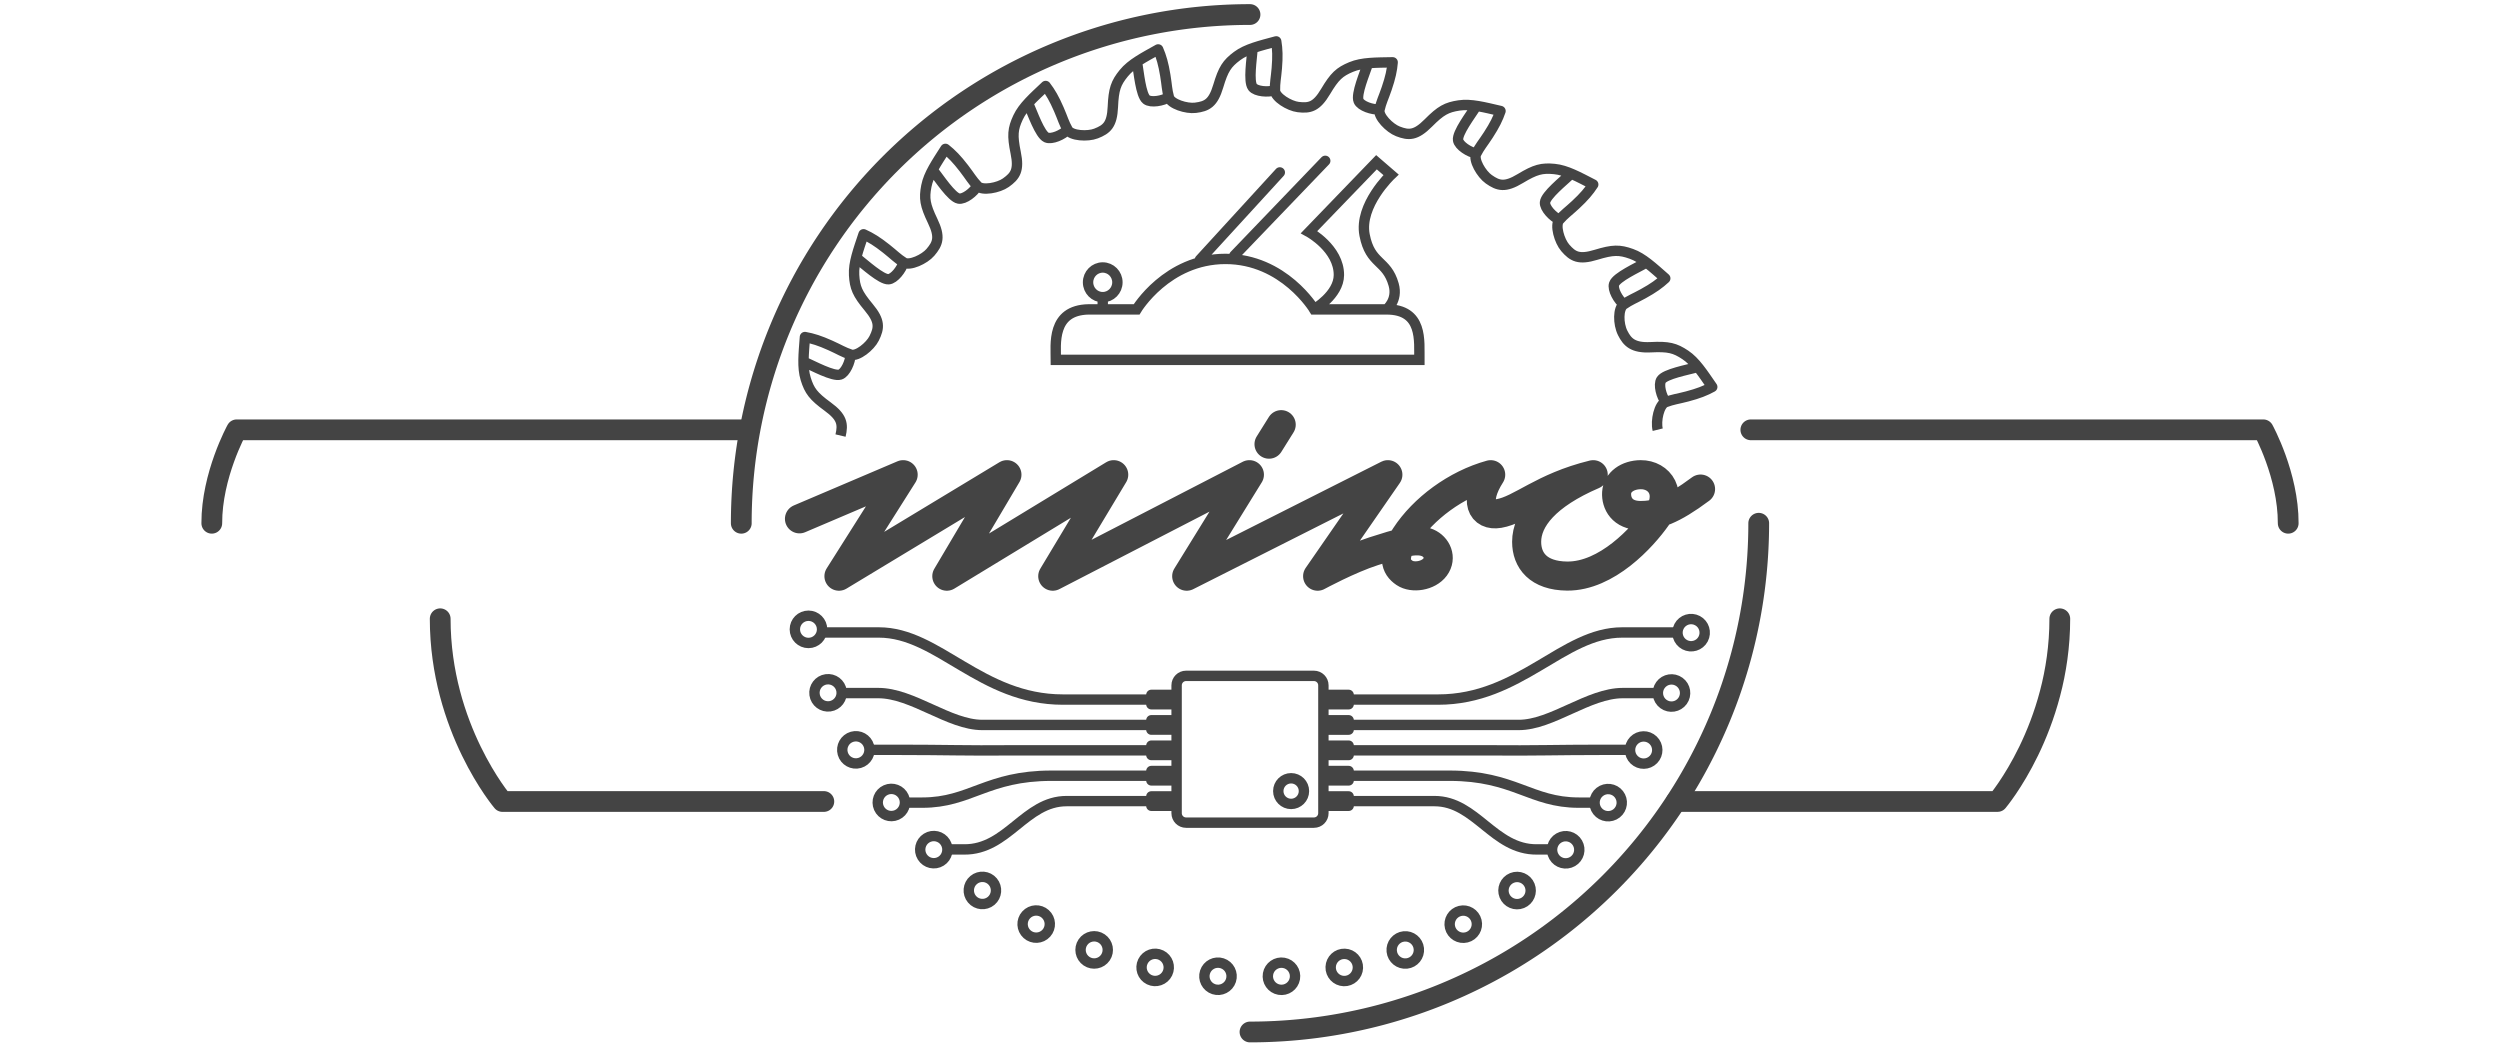 <?xml version="1.0" encoding="UTF-8" standalone="no"?>
<!-- Created with Inkscape (http://www.inkscape.org/) -->

<svg
   xmlns:osb="http://www.openswatchbook.org/uri/2009/osb"
   xmlns:dc="http://purl.org/dc/elements/1.1/"
   xmlns:cc="http://creativecommons.org/ns#"
   xmlns:rdf="http://www.w3.org/1999/02/22-rdf-syntax-ns#"
   xmlns:svg="http://www.w3.org/2000/svg"
   xmlns="http://www.w3.org/2000/svg"
   xmlns:xlink="http://www.w3.org/1999/xlink"
   xmlns:sodipodi="http://sodipodi.sourceforge.net/DTD/sodipodi-0.dtd"
   xmlns:inkscape="http://www.inkscape.org/namespaces/inkscape"
   width="1204"
   height="504"
   viewBox="0 0 1204 504"
   version="1.1"
   id="logo"
   inkscape:version="0.92.2 5c3e80d, 2017-08-06"
   sodipodi:docname="miro-logo-2020-15-reduced.svg">
  <sodipodi:namedview
     id="base"
     pagecolor="#aaaaaa"
     bordercolor="#666666"
     borderopacity="1.0"
     inkscape:pageopacity="0"
     inkscape:pageshadow="2"
     inkscape:zoom="2.0435607"
     inkscape:cx="602.0002"
     inkscape:cy="252"
     inkscape:document-units="px"
     inkscape:current-layer="logo"
     showgrid="false"
     units="px"
     inkscape:window-width="3557"
     inkscape:window-height="1340"
     inkscape:window-x="159"
     inkscape:window-y="41"
     inkscape:window-maximized="0"
     inkscape:snap-global="false"
     showguides="true" />
  <defs
     id="defs1143">
    <linearGradient
       id="stroke"
       osb:paint="solid">
      <stop
         offset="0"
         id="strokecolor"
         style="stop-color:#444444;stop-opacity:1" />
    </linearGradient>
    <linearGradient
       inkscape:collect="always"
       xlink:href="#stroke"
       id="linearGradient4572"
       x1="96.999"
       y1="252"
       x2="1107.001"
       y2="252"
       gradientUnits="userSpaceOnUse" />
    <linearGradient
       inkscape:collect="always"
       xlink:href="#stroke"
       id="linearGradient4578"
       x1="379.959"
       y1="240.975"
       x2="824.041"
       y2="240.975"
       gradientUnits="userSpaceOnUse" />
    <linearGradient
       inkscape:collect="always"
       xlink:href="#stroke"
       id="linearGradient918"
       gradientUnits="userSpaceOnUse"
       x1="379.799"
       y1="248.327"
       x2="827.625"
       y2="248.327"
       gradientTransform="translate(-6,4)" />
    <linearGradient
       gradientTransform="translate(9.3000002e-6)"
       inkscape:collect="always"
       xlink:href="#stroke"
       id="linearGradient4584"
       x1="381.799"
       y1="248.328"
       x2="825.625"
       y2="248.328"
       gradientUnits="userSpaceOnUse" />
    <linearGradient
       inkscape:collect="always"
       xlink:href="#stroke"
       id="linearGradient1604"
       gradientUnits="userSpaceOnUse"
       x1="379.799"
       y1="248.327"
       x2="827.625"
       y2="248.327" />
    <linearGradient
       inkscape:collect="always"
       xlink:href="#stroke"
       id="linearGradient1606"
       gradientUnits="userSpaceOnUse"
       x1="379.799"
       y1="248.327"
       x2="827.625"
       y2="248.327" />
    <linearGradient
       inkscape:collect="always"
       xlink:href="#stroke"
       id="linearGradient1608"
       gradientUnits="userSpaceOnUse"
       x1="379.799"
       y1="248.327"
       x2="827.625"
       y2="248.327" />
    <linearGradient
       inkscape:collect="always"
       xlink:href="#stroke"
       id="linearGradient1610"
       gradientUnits="userSpaceOnUse"
       x1="379.799"
       y1="248.327"
       x2="827.625"
       y2="248.327" />
    <linearGradient
       inkscape:collect="always"
       xlink:href="#stroke"
       id="linearGradient1612"
       gradientUnits="userSpaceOnUse"
       x1="379.799"
       y1="248.327"
       x2="827.625"
       y2="248.327" />
    <linearGradient
       inkscape:collect="always"
       xlink:href="#stroke"
       id="linearGradient1614"
       gradientUnits="userSpaceOnUse"
       x1="379.799"
       y1="248.327"
       x2="827.625"
       y2="248.327" />
    <linearGradient
       inkscape:collect="always"
       xlink:href="#stroke"
       id="linearGradient1616"
       gradientUnits="userSpaceOnUse"
       x1="379.799"
       y1="248.327"
       x2="827.625"
       y2="248.327" />
    <linearGradient
       inkscape:collect="always"
       xlink:href="#stroke"
       id="linearGradient1618"
       gradientUnits="userSpaceOnUse"
       x1="379.799"
       y1="248.327"
       x2="827.625"
       y2="248.327" />
    <linearGradient
       inkscape:collect="always"
       xlink:href="#stroke"
       id="linearGradient1620"
       gradientUnits="userSpaceOnUse"
       x1="379.799"
       y1="248.327"
       x2="827.625"
       y2="248.327" />
    <linearGradient
       inkscape:collect="always"
       xlink:href="#stroke"
       id="linearGradient1622"
       gradientUnits="userSpaceOnUse"
       x1="379.799"
       y1="248.327"
       x2="827.625"
       y2="248.327" />
    <linearGradient
       inkscape:collect="always"
       xlink:href="#stroke"
       id="linearGradient1624"
       gradientUnits="userSpaceOnUse"
       x1="379.799"
       y1="248.327"
       x2="827.625"
       y2="248.327" />
    <linearGradient
       inkscape:collect="always"
       xlink:href="#stroke"
       id="linearGradient1626"
       gradientUnits="userSpaceOnUse"
       x1="379.799"
       y1="248.327"
       x2="827.625"
       y2="248.327" />
  </defs>
  <g
     id="script"
     style="stroke:url(#linearGradient4578);stroke-width:14;stroke-miterlimit:4;stroke-dasharray:none">
    <path
       sodipodi:nodetypes="ccccccccccccccsssscscccscccc"
       inkscape:connector-curvature="0"
       d="m 617.028,204.52 -5.871,9.393 m -226.132,35.958 49.935,-21.264 -30.924,48.886 80.901,-48.886 -28.95,48.886 80.382,-48.886 -29.365,48.886 94.71,-48.886 -30.197,48.886 96.885,-48.886 -33.833,48.886 c 0,0 15.109,-8.211 26.965,-12.009 12.238,-3.921 20.356,-6.509 26.03,-4.068 4.392,1.889 6.86,7.207 3.587,11.669 -3.195,4.355 -10.809,5.478 -14.734,2.821 -4.439,-3.005 -6.07,-7.775 0.397,-17.694 8.686,-13.324 24.371,-24.981 41.106,-29.603 -8.193,12.822 -4.285,20.076 3.964,18.691 10.582,-1.777 20.892,-12.701 45.409,-18.691 -22.725,9.785 -32.053,21.402 -32.06,32.317 -0.007,8.96 5.61,16.396 19.507,16.509 19.09,0.155 36.305,-18.677 43.174,-28.474 8.029,-11.449 1.323,-20.417 -7.74,-20.353 -6.363,0.045 -11.3,3.614 -11.608,8.674 -0.307,5.054 2.634,10.859 11.276,10.985 7.819,0.114 15.448,-2.527 29.141,-12.734"
       style="fill:none;stroke:url(#linearGradient4578);stroke-width:14;stroke-linecap:round;stroke-linejoin:round;stroke-miterlimit:4;stroke-dasharray:none;stroke-opacity:1"
       id="miro" />
  </g>
  <g
     id="wings"
     style="stroke:url(#linearGradient4572)">
    <path
       inkscape:connector-curvature="0"
       id="circletl"
       d="M 602,7 A 245,245 0 0 0 357,252 v 0"
       style="fill:none;fill-opacity:1;stroke:url(#linearGradient4572);stroke-width:10;stroke-linecap:round;stroke-linejoin:round;stroke-miterlimit:4;stroke-dasharray:none;stroke-opacity:1" />
    <path
       inkscape:connector-curvature="0"
       id="circlebl"
       d="M 602,497 A 245,245 0 0 1 357,252"
       style="fill:none;fill-opacity:1;stroke:url(#linearGradient4572);stroke-width:10;stroke-linecap:round;stroke-linejoin:round;stroke-miterlimit:4;stroke-dasharray:none;stroke-opacity:1" />
    <path
       inkscape:connector-curvature="0"
       id="circlebr"
       d="M 602,497 A 245,245 0 0 0 847,252"
       style="fill:none;fill-opacity:1;stroke:url(#linearGradient4572);stroke-width:10;stroke-linecap:round;stroke-linejoin:round;stroke-miterlimit:4;stroke-dasharray:none;stroke-opacity:1" />
    <path
       inkscape:connector-curvature="0"
       id="circletr"
       d="M 602,7 A 245,245 0 0 1 847,252"
       style="fill:none;fill-opacity:1;stroke:url(#linearGradient4572);stroke-width:10;stroke-linecap:round;stroke-linejoin:round;stroke-miterlimit:4;stroke-dasharray:none;stroke-opacity:1" />
    <path
       sodipodi:nodetypes="ccc"
       inkscape:connector-curvature="0"
       id="wingbl"
       d="m 212,298 c 0,52.6 30,88 30,88 h 154.761"
       style="opacity:1;vector-effect:none;fill:none;fill-opacity:1;stroke:url(#linearGradient4572);stroke-width:10;stroke-linecap:round;stroke-linejoin:round;stroke-miterlimit:4;stroke-dasharray:none;stroke-dashoffset:0;stroke-opacity:1" />
    <path
       sodipodi:nodetypes="ccc"
       inkscape:connector-curvature="0"
       id="wingmbl"
       d="M 102,252 C 102.065,275.123 114,297 114,297 h 246.8"
       style="opacity:1;vector-effect:none;fill:none;fill-opacity:1;stroke:url(#linearGradient4572);stroke-width:10;stroke-linecap:round;stroke-linejoin:round;stroke-miterlimit:4;stroke-dasharray:none;stroke-dashoffset:0;stroke-opacity:1" />
    <path
       sodipodi:nodetypes="cccc"
       inkscape:connector-curvature="0"
       id="wingmtl"
       d="m 102,252 v 0 c -0.065,-23.124 12,-45 12,-45 h 246.8"
       style="opacity:1;vector-effect:none;fill:none;fill-opacity:1;stroke:url(#linearGradient4572);stroke-width:10;stroke-linecap:round;stroke-linejoin:round;stroke-miterlimit:4;stroke-dasharray:none;stroke-dashoffset:0;stroke-opacity:1" />
    <path
       sodipodi:nodetypes="ccc"
       inkscape:connector-curvature="0"
       style="opacity:1;vector-effect:none;fill:none;fill-opacity:1;stroke:url(#linearGradient4572);stroke-width:10;stroke-linecap:round;stroke-linejoin:round;stroke-miterlimit:4;stroke-dasharray:none;stroke-dashoffset:0;stroke-opacity:1"
       d="m 212,206 c 0,-52.6 30,-88.001 30,-88.001 L 396.761,118"
       id="wingtl" />
    <path
       style="opacity:1;vector-effect:none;fill:none;fill-opacity:1;stroke:url(#linearGradient4572);stroke-width:10;stroke-linecap:round;stroke-linejoin:round;stroke-miterlimit:4;stroke-dasharray:none;stroke-dashoffset:0;stroke-opacity:1"
       d="m 992,298 c 0,52.6 -30,88 -30,88 H 807.239"
       id="wingbr"
       inkscape:connector-curvature="0"
       sodipodi:nodetypes="ccc" />
    <path
       style="opacity:1;vector-effect:none;fill:none;fill-opacity:1;stroke:url(#linearGradient4572);stroke-width:10;stroke-linecap:round;stroke-linejoin:round;stroke-miterlimit:4;stroke-dasharray:none;stroke-dashoffset:0;stroke-opacity:1"
       d="m 1102,252 c -0.065,23.124 -12,45.001 -12,45.001 H 843.2"
       id="wingmbr"
       inkscape:connector-curvature="0"
       sodipodi:nodetypes="ccc" />
    <path
       style="opacity:1;vector-effect:none;fill:none;fill-opacity:1;stroke:url(#linearGradient4572);stroke-width:10;stroke-linecap:round;stroke-linejoin:round;stroke-miterlimit:4;stroke-dasharray:none;stroke-dashoffset:0;stroke-opacity:1"
       d="m 1102,252 v 0 c 0.065,-23.124 -12,-45 -12,-45 H 843.2"
       id="wingmtr"
       inkscape:connector-curvature="0"
       sodipodi:nodetypes="cccc" />
    <path
       id="wingtr"
       d="m 992,206 c 0,-52.6 -30,-88.001 -30,-88.001 L 807.239,118"
       style="opacity:1;vector-effect:none;fill:none;fill-opacity:1;stroke:url(#linearGradient4572);stroke-width:10;stroke-linecap:round;stroke-linejoin:round;stroke-miterlimit:4;stroke-dasharray:none;stroke-dashoffset:0;stroke-opacity:1"
       inkscape:connector-curvature="0"
       sodipodi:nodetypes="ccc" />
  </g>
  <g
     id="details">
    <path
       inkscape:connector-curvature="0"
       d="m 404.804,209.767 c 1.311,-5.558 0.762,-8.884 -6.166,-13.94 -6.928,-5.055 -8.808,-7.575 -10.613,-13.364 -1.724,-5.531 -0.967,-12.128 -0.368,-20.139 3.776,0.681 7.169,1.751 12.274,4.048 4.428,1.992 6.192,3.224 9.847,4.425 3.109,1.021 9.287,-3.977 11.217,-7.861 2.501,-5.034 2.868,-8.349 -2.62,-14.94 -5.488,-6.591 -6.698,-9.493 -7.037,-15.547 -0.325,-5.785 2.017,-11.998 4.549,-19.622 3.496,1.58 6.527,3.445 10.918,6.916 3.809,3.011 5.22,4.636 8.472,6.691 2.766,1.748 9.976,-1.595 12.794,-4.891 3.652,-4.274 4.815,-7.399 1.099,-15.128 -3.717,-7.729 -4.183,-10.838 -3.038,-16.793 1.094,-5.689 4.879,-11.145 9.192,-17.922 3.006,2.384 5.491,4.931 8.904,9.367 2.961,3.848 3.933,5.768 6.587,8.553 2.257,2.369 10.064,0.884 13.6,-1.627 4.583,-3.255 6.473,-6.003 4.751,-14.404 -1.722,-8.402 -1.417,-11.531 1.145,-17.027 2.447,-5.251 7.447,-9.621 13.282,-15.143 2.334,3.045 4.124,6.12 6.354,11.254 1.934,4.453 2.41,6.552 4.305,9.9 1.612,2.848 9.546,3.309 13.586,1.735 5.238,-2.04 7.74,-4.245 8.117,-12.813 0.377,-8.568 1.435,-11.529 5.258,-16.236 3.653,-4.497 9.567,-7.517 16.571,-11.451 1.522,3.522 2.509,6.941 3.421,12.463 0.791,4.79 0.741,6.942 1.763,10.651 0.87,3.155 8.452,5.535 12.754,4.993 5.577,-0.703 8.541,-2.232 10.994,-10.45 2.453,-8.218 4.2,-10.832 9.055,-14.465 4.638,-3.471 11.11,-4.96 18.861,-7.069 0.618,3.786 0.742,7.343 0.282,12.921 -0.4,4.839 -0.972,6.913 -0.884,10.759 0.075,3.272 6.849,7.427 11.154,7.949 5.581,0.677 8.827,-0.084 13.208,-7.456 4.381,-7.373 6.712,-9.482 12.306,-11.824 5.344,-2.237 11.983,-2.104 20.015,-2.262 -0.323,3.823 -1.069,7.302 -2.875,12.6 -1.566,4.596 -2.627,6.468 -3.479,10.22 -0.724,3.191 4.833,8.872 8.881,10.427 5.247,2.016 8.582,2.069 14.627,-4.014 6.045,-6.083 8.82,-7.561 14.816,-8.469 5.728,-0.867 12.135,0.879 19.963,2.683 -1.244,3.629 -2.816,6.822 -5.858,11.521 -2.639,4.076 -4.124,5.633 -5.864,9.064 -1.48,2.919 2.526,9.782 6.073,12.277 4.598,3.234 7.819,4.098 15.164,-0.33 7.345,-4.427 10.397,-5.185 16.433,-4.605 5.767,0.554 11.555,3.808 18.708,7.465 -2.091,3.217 -4.393,5.931 -8.488,9.746 -3.552,3.31 -5.372,4.459 -7.895,7.363 -2.146,2.47 0.067,10.103 2.9,13.386 3.672,4.256 6.585,5.879 14.788,3.374 8.202,-2.505 11.346,-2.496 17.06,-0.463 5.458,1.942 10.279,6.509 16.326,11.798 -2.812,2.61 -5.705,4.682 -10.607,7.385 -4.252,2.345 -6.296,3.016 -9.451,5.218 -2.684,1.873 -2.685,9.241 -0.449,13.689 2.236,4.449 4.955,7.306 13.52,6.875 8.565,-0.431 11.613,0.344 16.658,3.707 4.821,3.214 8.384,8.817 12.96,15.419 -3.363,1.847 -6.674,3.151 -12.086,4.579 -4.695,1.238 -6.841,1.391 -10.438,2.758 -3.059,1.163 -4.812,8.958 -3.746,13.254 M 435.123,126.373 c -0.865,3.308 -4.516,7.936 -7.197,8.11 -3.46,0.225 -11.651,-7.326 -15.102,-9.981 m 57.856,-34.979 c -1.645,2.998 -6.313,6.597 -8.956,6.113 -3.411,-0.624 -9.516,-9.944 -12.215,-13.359 m 64.635,-19.831 c -2.326,2.507 -7.73,4.86 -10.175,3.747 -3.156,-1.437 -6.806,-11.963 -8.593,-15.932 m 67.519,-3.487 c -2.867,1.865 -8.681,2.83 -10.781,1.155 -2.711,-2.162 -3.687,-13.26 -4.453,-17.546 m 66.334,13.066 c -3.234,1.11 -9.109,0.63 -10.738,-1.506 -2.103,-2.757 -0.346,-13.759 -0.044,-18.102 m 61.152,28.833 c -3.407,0.289 -8.988,-1.608 -10.047,-4.076 -1.368,-3.187 3.017,-13.429 4.367,-17.567 m 52.286,42.862 c -3.375,-0.55 -8.326,-3.749 -8.752,-6.401 -0.55,-3.424 6.197,-12.289 8.515,-15.974 m 40.269,54.308 c -3.139,-1.356 -7.161,-5.664 -6.929,-8.341 0.301,-3.455 9.004,-10.409 12.15,-13.418 m 25.825,62.482 c -2.715,-2.08 -5.566,-7.238 -4.688,-9.777 1.133,-3.277 11.269,-7.902 15.053,-10.054 m 9.826,66.891 c -2.126,-2.678 -3.635,-8.376 -2.165,-10.625 1.897,-2.903 12.854,-4.919 17.049,-6.084 m -407.514,-6.124 c -0.033,3.419 -2.447,8.797 -5.004,9.619 -3.301,1.062 -13.085,-4.267 -17.078,-6.001"
       style="fill:none;stroke:url(#linearGradient4584);stroke-width:5;stroke-linecap:butt;stroke-linejoin:round;stroke-miterlimit:4;stroke-dasharray:none;stroke-opacity:1"
       id="sawblade"
       sodipodi:nodetypes="csccccsssccssscccssscccssscccsssccccsssccsssccccssscccsscccczcsccccccccccccccccccccccccccccccccccccc" />
    <path
       sodipodi:nodetypes="cccccccccccccccsccccscscccc"
       inkscape:connector-curvature="0"
       d="M 638.238,77.456 594.45,123.074 m -56.307,12.893 c 0,3.948 -3.165,7.148 -7.07,7.148 -3.905,0 -7.07,-3.2 -7.07,-7.148 0,-3.948 3.165,-7.148 7.07,-7.148 3.905,0 7.07,3.2 7.07,7.148 z m -7.07,12.705 v -5.587 m 101.756,5.869 c 0,0 11.934,-6.899 11.981,-16.484 0.063,-12.764 -14.354,-20.686 -14.354,-20.686 l 32.458,-33.646 7.008,6.048 c 0,0 -15.499,14.6 -12.745,28.972 2.753,14.372 10.611,11.886 14.008,23.91 2.146,7.596 -3.387,11.935 -3.387,11.935 M 616.358,83.035 577.877,125.076 m -30.492,23.928 c 0,0 14.574,-24.295 42.772,-24.313 28.198,-0.018 42.772,24.313 42.772,24.313 h 34.852 c 17.669,0 15.686,15.32 15.777,24.305 H 508.502 c 0,-7.273 -2.242,-23.988 15.777,-24.305 z"
       style="opacity:1;vector-effect:none;fill:none;fill-opacity:1;stroke:url(#linearGradient918);stroke-width:5;stroke-linecap:round;stroke-linejoin:miter;stroke-miterlimit:4;stroke-dasharray:none;stroke-dashoffset:0;stroke-opacity:1"
       id="handplane" />
    <path
       sodipodi:nodetypes="sssssssssccccccccccccccccccccccccccccccccccccccccccccccccccsssss"
       inkscape:connector-curvature="0"
       d="m 571.215,325.496 h 61.57 c 2.527,0 4.561,2.034 4.561,4.561 v 61.57 c 0,2.527 -2.034,4.561 -4.561,4.561 h -61.57 c -2.527,0 -4.561,-2.034 -4.561,-4.561 v -61.57 c 0,-2.527 2.034,-4.561 4.561,-4.561 z m 66.131,9.156 h 12.162 v 4.521 h -12.162 z m 0,12.225 h 12.162 v 4.521 h -12.162 z m 0,12.225 h 12.162 v 4.521 h -12.162 z m 0,12.225 h 12.162 v 4.521 h -12.162 z m 0,12.225 h 12.162 v 4.521 h -12.162 z m -82.854,-48.9 h 12.162 v 4.521 h -12.162 z m 0,12.225 h 12.162 v 4.521 h -12.162 z m 0,12.225 h 12.162 v 4.521 h -12.162 z m 0,12.225 h 12.162 v 4.521 h -12.162 z m 0,12.225 h 12.162 v 4.521 H 554.492 Z M 627.983,380.99 c 0,3.414 -2.767,6.181 -6.181,6.181 -3.414,0 -6.181,-2.767 -6.181,-6.181 0,-3.414 2.767,-6.181 6.181,-6.181 3.414,0 6.181,2.767 6.181,6.181 z"
       style="fill:none;fill-opacity:1;stroke:url(#linearGradient1604);stroke-width:5;stroke-linecap:butt;stroke-linejoin:round;stroke-miterlimit:4;stroke-dasharray:none;stroke-opacity:1"
       id="ic" />
    <path
       inkscape:connector-curvature="0"
       d="m 808.645,301.612 c 1.7,-3.198 5.672,-4.412 8.87,-2.712 3.198,1.7 4.412,5.672 2.712,8.87 -1.7,3.198 -5.672,4.412 -8.87,2.712 -3.198,-1.7 -4.412,-5.672 -2.712,-8.87 z m -8.965,28.286 c 2.129,-2.93 6.23,-3.58 9.161,-1.451 2.93,2.129 3.58,6.23 1.451,9.161 -2.129,2.93 -6.23,3.58 -9.161,1.451 -2.93,-2.129 -3.58,-6.23 -1.451,-9.161 z m -12.814,26.763 c 2.516,-2.606 6.668,-2.678 9.274,-0.162 2.606,2.516 2.678,6.668 0.162,9.274 -2.516,2.606 -6.668,2.678 -9.274,0.162 -2.606,-2.516 -2.678,-6.668 -0.162,-9.274 z m -16.414,24.719 c 2.854,-2.23 6.976,-1.724 9.206,1.13 2.23,2.854 1.724,6.976 -1.13,9.206 -2.854,2.23 -6.976,1.724 -9.206,-1.13 -2.23,-2.854 -1.724,-6.976 1.13,-9.206 z m -19.695,22.194 c 3.137,-1.811 7.148,-0.736 8.959,2.401 1.811,3.137 0.736,7.148 -2.401,8.959 -3.137,1.811 -7.148,0.736 -8.959,-2.401 -1.811,-3.137 -0.736,-7.148 2.401,-8.959 z m -22.592,19.237 c 3.358,-1.357 7.181,0.266 8.538,3.624 1.357,3.358 -0.266,7.181 -3.624,8.538 -3.358,1.357 -7.181,-0.266 -8.538,-3.624 -1.357,-3.358 0.266,-7.181 3.624,-8.538 z m -25.049,15.906 c 3.514,-0.876 7.074,1.262 7.95,4.777 0.876,3.514 -1.262,7.074 -4.777,7.95 -3.514,0.876 -7.074,-1.262 -7.95,-4.777 -0.876,-3.514 1.262,-7.074 4.777,-7.95 z m -27.019,12.265 c 3.602,-0.379 6.829,2.235 7.208,5.837 0.379,3.602 -2.235,6.829 -5.837,7.208 -3.602,0.379 -6.829,-2.235 -7.208,-5.837 -0.379,-3.602 2.235,-6.829 5.837,-7.208 z m -28.463,8.385 c 3.62,0.126 6.452,3.163 6.325,6.783 -0.126,3.62 -3.163,6.452 -6.783,6.325 -3.62,-0.126 -6.452,-3.163 -6.325,-6.783 0.126,-3.62 3.163,-6.452 6.783,-6.325 z m -29.353,4.342 c 3.567,0.629 5.949,4.031 5.32,7.598 -0.629,3.567 -4.031,5.949 -7.598,5.32 -3.567,-0.629 -5.949,-4.031 -5.32,-7.598 0.629,-3.567 4.031,-5.949 7.598,-5.32 z m -29.672,0.215 c 3.445,1.119 5.33,4.819 4.211,8.264 -1.119,3.445 -4.819,5.33 -8.264,4.211 -3.445,-1.119 -5.33,-4.819 -4.211,-8.264 1.119,-3.445 4.819,-5.33 8.264,-4.211 z m -29.413,-3.917 c 3.256,1.588 4.607,5.514 3.02,8.77 -1.588,3.256 -5.514,4.607 -8.77,3.02 -3.256,-1.588 -4.607,-5.514 -3.02,-8.77 1.588,-3.256 5.514,-4.607 8.77,-3.02 z m -28.582,-7.972 c 3.003,2.025 3.795,6.102 1.77,9.105 -2.025,3.003 -6.102,3.795 -9.105,1.77 -3.003,-2.025 -3.795,-6.102 -1.77,-9.105 2.025,-3.003 6.102,-3.795 9.105,-1.77 z m -27.194,-11.873 c 2.692,2.424 2.909,6.571 0.485,9.262 -2.424,2.692 -6.571,2.909 -9.262,0.485 -2.692,-2.424 -2.909,-6.57 -0.485,-9.262 2.424,-2.692 6.57,-2.909 9.262,-0.485 z m -25.277,-15.542 c 2.328,2.775 1.966,6.911 -0.808,9.24 -2.775,2.328 -6.911,1.966 -9.24,-0.808 -2.328,-2.775 -1.966,-6.911 0.808,-9.24 2.775,-2.328 6.911,-1.966 9.24,0.808 z m -22.868,-18.908 c 1.919,3.072 0.985,7.118 -2.086,9.037 -3.072,1.919 -7.118,0.985 -9.037,-2.086 -1.919,-3.072 -0.985,-7.118 2.086,-9.037 3.072,-1.919 7.118,-0.985 9.037,2.086 z m -20.014,-21.907 c 1.473,3.309 -0.015,7.186 -3.324,8.659 -3.309,1.473 -7.186,-0.015 -8.659,-3.324 -1.473,-3.309 0.015,-7.186 3.324,-8.659 3.309,-1.473 7.186,0.015 8.659,3.324 z M 418.489,359.324 c 0.998,3.482 -1.015,7.114 -4.497,8.112 -3.482,0.998 -7.114,-1.015 -8.112,-4.497 -0.998,-3.482 1.015,-7.114 4.497,-8.112 3.482,-0.998 7.114,1.015 8.112,4.497 z m -13.2,-26.575 c 0.504,3.587 -1.995,6.903 -5.582,7.407 -3.587,0.504 -6.903,-1.995 -7.407,-5.582 -0.504,-3.587 1.995,-6.903 5.582,-7.407 3.587,-0.504 6.903,1.995 7.407,5.582 z m -9.373,-29.654 c 0,3.622 -2.936,6.558 -6.558,6.558 -3.622,0 -6.558,-2.936 -6.558,-6.558 0,-3.622 2.936,-6.558 6.558,-6.558 3.622,0 6.558,2.936 6.558,6.558 z"
       style="fill:none;fill-opacity:1;stroke:url(#linearGradient1608);stroke-width:5;stroke-linecap:round;stroke-linejoin:round;stroke-miterlimit:4;stroke-dasharray:none;stroke-dashoffset:0;stroke-opacity:1"
       id="pads" />
    <path
       sodipodi:nodetypes="cssc"
       inkscape:connector-curvature="0"
       id="trace1"
       d="m 554.492,336.913 h -42.581 c -39.597,0 -60.063,-32.317 -88.629,-32.317 h -27.367"
       style="opacity:1;vector-effect:none;fill:none;fill-opacity:1;stroke:url(#linearGradient1606);stroke-width:5;stroke-linecap:butt;stroke-linejoin:round;stroke-miterlimit:4;stroke-dasharray:none;stroke-dashoffset:0;stroke-opacity:1" />
    <path
       sodipodi:nodetypes="cssc"
       inkscape:connector-curvature="0"
       id="trace2"
       d="m 554.492,349.138 h -81.403 c -16.034,0 -33.599,-15.352 -50.111,-15.352 H 405.432"
       style="opacity:1;vector-effect:none;fill:none;fill-opacity:1;stroke:url(#linearGradient1610);stroke-width:5;stroke-linecap:butt;stroke-linejoin:miter;stroke-miterlimit:4;stroke-dasharray:none;stroke-dashoffset:0;stroke-opacity:1" />
    <path
       sodipodi:nodetypes="ccsc"
       inkscape:connector-curvature="0"
       id="trace3"
       d="M 554.492,361.363 H 486.507 c -20.811,0.199 -31.836,-0.244 -53.302,-0.244 h -14.437"
       style="opacity:1;vector-effect:none;fill:none;fill-opacity:1;stroke:url(#linearGradient1612);stroke-width:5;stroke-linecap:butt;stroke-linejoin:miter;stroke-miterlimit:4;stroke-dasharray:none;stroke-dashoffset:0;stroke-opacity:1" />
    <path
       sodipodi:nodetypes="cscc"
       inkscape:connector-curvature="0"
       id="trace4"
       d="M 554.492,373.588 H 506.402 c -31.174,0 -38.986,12.957 -62.216,12.957 h -8.374"
       style="opacity:1;vector-effect:none;fill:none;fill-opacity:1;stroke:url(#linearGradient1614);stroke-width:5;stroke-linecap:butt;stroke-linejoin:miter;stroke-miterlimit:4;stroke-dasharray:none;stroke-dashoffset:0;stroke-opacity:1" />
    <path
       sodipodi:nodetypes="cccc"
       inkscape:connector-curvature="0"
       id="trace5"
       d="m 554.492,385.813 h -40.833 c -19.958,0 -28.484,23.465 -49.322,23.27 h -8.002"
       style="opacity:1;vector-effect:none;fill:none;fill-opacity:1;stroke:url(#linearGradient1616);stroke-width:5;stroke-linecap:butt;stroke-linejoin:miter;stroke-miterlimit:4;stroke-dasharray:none;stroke-dashoffset:0;stroke-opacity:1" />
    <path
       style="opacity:1;vector-effect:none;fill:none;fill-opacity:1;stroke:url(#linearGradient1618);stroke-width:5;stroke-linecap:butt;stroke-linejoin:round;stroke-miterlimit:4;stroke-dasharray:none;stroke-dashoffset:0;stroke-opacity:1"
       d="m 650.016,336.913 h 42.581 c 39.597,0 60.063,-32.317 88.629,-32.317 h 27.367"
       id="trace6"
       inkscape:connector-curvature="0"
       sodipodi:nodetypes="cssc" />
    <path
       style="opacity:1;vector-effect:none;fill:none;fill-opacity:1;stroke:url(#linearGradient1620);stroke-width:5;stroke-linecap:butt;stroke-linejoin:miter;stroke-miterlimit:4;stroke-dasharray:none;stroke-dashoffset:0;stroke-opacity:1"
       d="m 650.016,349.138 h 81.403 c 16.034,0 33.599,-15.352 50.111,-15.352 h 17.546"
       id="trace7"
       inkscape:connector-curvature="0"
       sodipodi:nodetypes="cssc" />
    <path
       style="opacity:1;vector-effect:none;fill:none;fill-opacity:1;stroke:url(#linearGradient1622);stroke-width:5;stroke-linecap:butt;stroke-linejoin:miter;stroke-miterlimit:4;stroke-dasharray:none;stroke-dashoffset:0;stroke-opacity:1"
       d="m 650.016,361.363 h 67.985 c 20.811,0.199 31.836,-0.244 53.302,-0.244 h 14.437"
       id="trace8"
       inkscape:connector-curvature="0"
       sodipodi:nodetypes="ccsc" />
    <path
       style="opacity:1;vector-effect:none;fill:none;fill-opacity:1;stroke:url(#linearGradient1624);stroke-width:5;stroke-linecap:butt;stroke-linejoin:miter;stroke-miterlimit:4;stroke-dasharray:none;stroke-dashoffset:0;stroke-opacity:1"
       d="m 650.016,373.588 h 48.09 c 31.174,0 38.986,12.957 62.216,12.957 h 8.374"
       id="trace9"
       inkscape:connector-curvature="0"
       sodipodi:nodetypes="cscc" />
    <path
       style="opacity:1;vector-effect:none;fill:none;fill-opacity:1;stroke:url(#linearGradient1626);stroke-width:5;stroke-linecap:butt;stroke-linejoin:miter;stroke-miterlimit:4;stroke-dasharray:none;stroke-dashoffset:0;stroke-opacity:1"
       d="m 650.016,385.813 h 40.833 c 19.958,0 28.484,23.465 49.322,23.27 h 8.002"
       id="trace10"
       inkscape:connector-curvature="0"
       sodipodi:nodetypes="cccc" />
  </g>
</svg>
